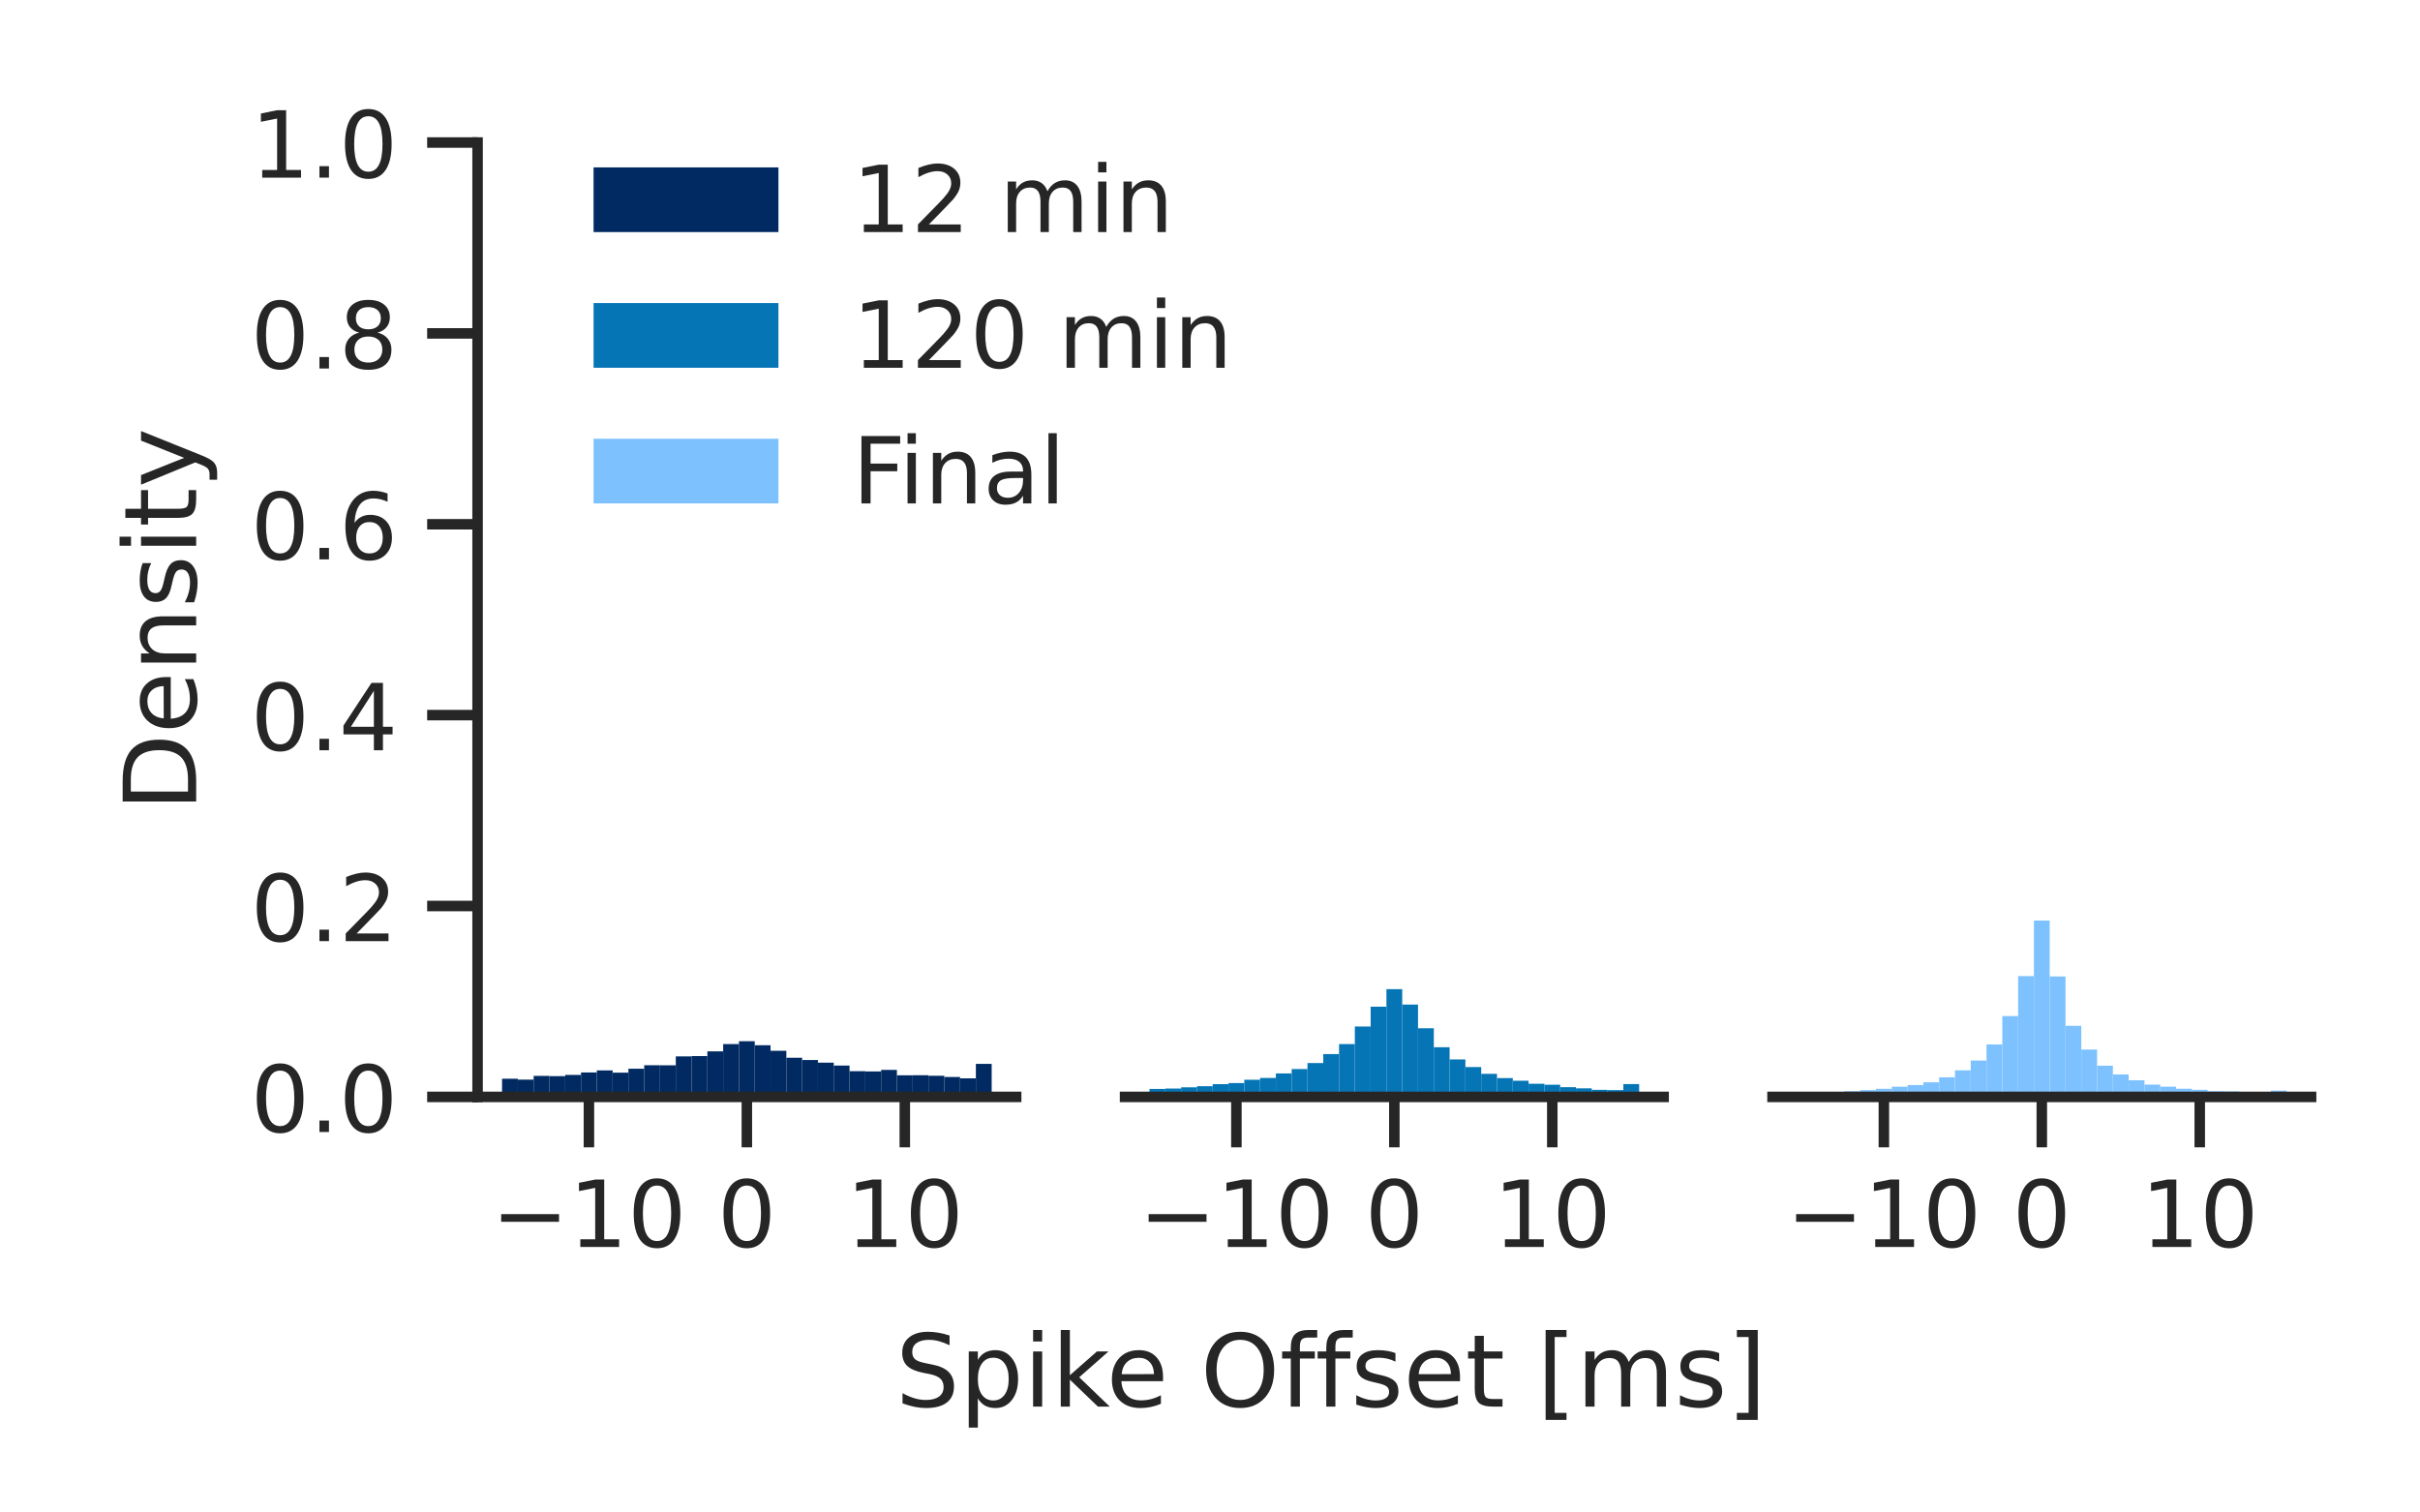 <?xml version="1.0" encoding="utf-8" standalone="no"?>
<!DOCTYPE svg PUBLIC "-//W3C//DTD SVG 1.1//EN"
  "http://www.w3.org/Graphics/SVG/1.1/DTD/svg11.dtd">
<!-- Created with matplotlib (https://matplotlib.org/) -->
<svg height="180pt" version="1.1" viewBox="0 0 288 180" width="288pt" xmlns="http://www.w3.org/2000/svg" xmlns:xlink="http://www.w3.org/1999/xlink">
 <defs>
  <style type="text/css">*{stroke-linecap:butt;stroke-linejoin:round;}</style>
 </defs>
 <g id="figure_1">
  <g id="patch_1">
   <path d="M 0 180 
L 288 180 
L 288 0 
L 0 0 
z
" style="fill:#ffffff;"/>
  </g>
  <g id="axes_1">
   <g id="patch_2">
    <path d="M 56.835 130.54 
L 120.93 130.54 
L 120.93 16.96 
L 56.835 16.96 
z
" style="fill:#ffffff;"/>
   </g>
   <g id="matplotlib.axis_1">
    <g id="xtick_1">
     <g id="line2d_1">
      <defs>
       <path d="M 0 0 
L 0 6 
" id="m145f72e533" style="stroke:#262626;stroke-width:1.25;"/>
      </defs>
      <g>
       <use style="fill:#262626;stroke:#262626;stroke-width:1.25;" x="70.086" xlink:href="#m145f72e533" y="130.54"/>
      </g>
     </g>
     <g id="text_1">
      <!-- −10 -->
      <g style="fill:#262626;" transform="translate(58.479 148.398)scale(0.11 -0.11)">
       <defs>
        <path d="M 10.594 35.5 
L 73.188 35.5 
L 73.188 27.203 
L 10.594 27.203 
z
" id="DejaVuSans-8722"/>
        <path d="M 12.406 8.297 
L 28.516 8.297 
L 28.516 63.922 
L 10.984 60.406 
L 10.984 69.391 
L 28.422 72.906 
L 38.281 72.906 
L 38.281 8.297 
L 54.391 8.297 
L 54.391 0 
L 12.406 0 
z
" id="DejaVuSans-49"/>
        <path d="M 31.781 66.406 
Q 24.172 66.406 20.328 58.906 
Q 16.5 51.422 16.5 36.375 
Q 16.5 21.391 20.328 13.891 
Q 24.172 6.391 31.781 6.391 
Q 39.453 6.391 43.281 13.891 
Q 47.125 21.391 47.125 36.375 
Q 47.125 51.422 43.281 58.906 
Q 39.453 66.406 31.781 66.406 
z
M 31.781 74.219 
Q 44.047 74.219 50.516 64.516 
Q 56.984 54.828 56.984 36.375 
Q 56.984 17.969 50.516 8.266 
Q 44.047 -1.422 31.781 -1.422 
Q 19.531 -1.422 13.062 8.266 
Q 6.594 17.969 6.594 36.375 
Q 6.594 54.828 13.062 64.516 
Q 19.531 74.219 31.781 74.219 
z
" id="DejaVuSans-48"/>
       </defs>
       <use xlink:href="#DejaVuSans-8722"/>
       <use x="83.789" xlink:href="#DejaVuSans-49"/>
       <use x="147.412" xlink:href="#DejaVuSans-48"/>
      </g>
     </g>
    </g>
    <g id="xtick_2">
     <g id="line2d_2">
      <g>
       <use style="fill:#262626;stroke:#262626;stroke-width:1.25;" x="88.882" xlink:href="#m145f72e533" y="130.54"/>
      </g>
     </g>
     <g id="text_2">
      <!-- 0 -->
      <g style="fill:#262626;" transform="translate(85.383 148.398)scale(0.11 -0.11)">
       <use xlink:href="#DejaVuSans-48"/>
      </g>
     </g>
    </g>
    <g id="xtick_3">
     <g id="line2d_3">
      <g>
       <use style="fill:#262626;stroke:#262626;stroke-width:1.25;" x="107.679" xlink:href="#m145f72e533" y="130.54"/>
      </g>
     </g>
     <g id="text_3">
      <!-- 10 -->
      <g style="fill:#262626;" transform="translate(100.68 148.398)scale(0.11 -0.11)">
       <use xlink:href="#DejaVuSans-49"/>
       <use x="63.623" xlink:href="#DejaVuSans-48"/>
      </g>
     </g>
    </g>
    <g id="text_4">
     <!--   -->
     <g style="fill:#262626;" transform="translate(86.976 163.804)scale(0.12 -0.12)">
      <defs>
       <path id="DejaVuSans-32"/>
      </defs>
      <use xlink:href="#DejaVuSans-32"/>
     </g>
    </g>
   </g>
   <g id="matplotlib.axis_2">
    <g id="ytick_1">
     <g id="line2d_4">
      <defs>
       <path d="M 0 0 
L -6 0 
" id="mf2e91fdda5" style="stroke:#262626;stroke-width:1.25;"/>
      </defs>
      <g>
       <use style="fill:#262626;stroke:#262626;stroke-width:1.25;" x="56.835" xlink:href="#mf2e91fdda5" y="130.54"/>
      </g>
     </g>
     <g id="text_5">
      <!-- 0.0 -->
      <g style="fill:#262626;" transform="translate(29.842 134.719)scale(0.11 -0.11)">
       <defs>
        <path d="M 10.688 12.406 
L 21 12.406 
L 21 0 
L 10.688 0 
z
" id="DejaVuSans-46"/>
       </defs>
       <use xlink:href="#DejaVuSans-48"/>
       <use x="63.623" xlink:href="#DejaVuSans-46"/>
       <use x="95.41" xlink:href="#DejaVuSans-48"/>
      </g>
     </g>
    </g>
    <g id="ytick_2">
     <g id="line2d_5">
      <g>
       <use style="fill:#262626;stroke:#262626;stroke-width:1.25;" x="56.835" xlink:href="#mf2e91fdda5" y="107.824"/>
      </g>
     </g>
     <g id="text_6">
      <!-- 0.2 -->
      <g style="fill:#262626;" transform="translate(29.842 112.003)scale(0.11 -0.11)">
       <defs>
        <path d="M 19.188 8.297 
L 53.609 8.297 
L 53.609 0 
L 7.328 0 
L 7.328 8.297 
Q 12.938 14.109 22.625 23.891 
Q 32.328 33.688 34.812 36.531 
Q 39.547 41.844 41.422 45.531 
Q 43.312 49.219 43.312 52.781 
Q 43.312 58.594 39.234 62.25 
Q 35.156 65.922 28.609 65.922 
Q 23.969 65.922 18.812 64.312 
Q 13.672 62.703 7.812 59.422 
L 7.812 69.391 
Q 13.766 71.781 18.938 73 
Q 24.125 74.219 28.422 74.219 
Q 39.75 74.219 46.484 68.547 
Q 53.219 62.891 53.219 53.422 
Q 53.219 48.922 51.531 44.891 
Q 49.859 40.875 45.406 35.406 
Q 44.188 33.984 37.641 27.219 
Q 31.109 20.453 19.188 8.297 
z
" id="DejaVuSans-50"/>
       </defs>
       <use xlink:href="#DejaVuSans-48"/>
       <use x="63.623" xlink:href="#DejaVuSans-46"/>
       <use x="95.41" xlink:href="#DejaVuSans-50"/>
      </g>
     </g>
    </g>
    <g id="ytick_3">
     <g id="line2d_6">
      <g>
       <use style="fill:#262626;stroke:#262626;stroke-width:1.25;" x="56.835" xlink:href="#mf2e91fdda5" y="85.108"/>
      </g>
     </g>
     <g id="text_7">
      <!-- 0.4 -->
      <g style="fill:#262626;" transform="translate(29.842 89.287)scale(0.11 -0.11)">
       <defs>
        <path d="M 37.797 64.312 
L 12.891 25.391 
L 37.797 25.391 
z
M 35.203 72.906 
L 47.609 72.906 
L 47.609 25.391 
L 58.016 25.391 
L 58.016 17.188 
L 47.609 17.188 
L 47.609 0 
L 37.797 0 
L 37.797 17.188 
L 4.891 17.188 
L 4.891 26.703 
z
" id="DejaVuSans-52"/>
       </defs>
       <use xlink:href="#DejaVuSans-48"/>
       <use x="63.623" xlink:href="#DejaVuSans-46"/>
       <use x="95.41" xlink:href="#DejaVuSans-52"/>
      </g>
     </g>
    </g>
    <g id="ytick_4">
     <g id="line2d_7">
      <g>
       <use style="fill:#262626;stroke:#262626;stroke-width:1.25;" x="56.835" xlink:href="#mf2e91fdda5" y="62.392"/>
      </g>
     </g>
     <g id="text_8">
      <!-- 0.6 -->
      <g style="fill:#262626;" transform="translate(29.842 66.571)scale(0.11 -0.11)">
       <defs>
        <path d="M 33.016 40.375 
Q 26.375 40.375 22.484 35.828 
Q 18.609 31.297 18.609 23.391 
Q 18.609 15.531 22.484 10.953 
Q 26.375 6.391 33.016 6.391 
Q 39.656 6.391 43.531 10.953 
Q 47.406 15.531 47.406 23.391 
Q 47.406 31.297 43.531 35.828 
Q 39.656 40.375 33.016 40.375 
z
M 52.594 71.297 
L 52.594 62.312 
Q 48.875 64.062 45.094 64.984 
Q 41.312 65.922 37.594 65.922 
Q 27.828 65.922 22.672 59.328 
Q 17.531 52.734 16.797 39.406 
Q 19.672 43.656 24.016 45.922 
Q 28.375 48.188 33.594 48.188 
Q 44.578 48.188 50.953 41.516 
Q 57.328 34.859 57.328 23.391 
Q 57.328 12.156 50.688 5.359 
Q 44.047 -1.422 33.016 -1.422 
Q 20.359 -1.422 13.672 8.266 
Q 6.984 17.969 6.984 36.375 
Q 6.984 53.656 15.188 63.938 
Q 23.391 74.219 37.203 74.219 
Q 40.922 74.219 44.703 73.484 
Q 48.484 72.75 52.594 71.297 
z
" id="DejaVuSans-54"/>
       </defs>
       <use xlink:href="#DejaVuSans-48"/>
       <use x="63.623" xlink:href="#DejaVuSans-46"/>
       <use x="95.41" xlink:href="#DejaVuSans-54"/>
      </g>
     </g>
    </g>
    <g id="ytick_5">
     <g id="line2d_8">
      <g>
       <use style="fill:#262626;stroke:#262626;stroke-width:1.25;" x="56.835" xlink:href="#mf2e91fdda5" y="39.676"/>
      </g>
     </g>
     <g id="text_9">
      <!-- 0.8 -->
      <g style="fill:#262626;" transform="translate(29.842 43.855)scale(0.11 -0.11)">
       <defs>
        <path d="M 31.781 34.625 
Q 24.75 34.625 20.719 30.859 
Q 16.703 27.094 16.703 20.516 
Q 16.703 13.922 20.719 10.156 
Q 24.75 6.391 31.781 6.391 
Q 38.812 6.391 42.859 10.172 
Q 46.922 13.969 46.922 20.516 
Q 46.922 27.094 42.891 30.859 
Q 38.875 34.625 31.781 34.625 
z
M 21.922 38.812 
Q 15.578 40.375 12.031 44.719 
Q 8.5 49.078 8.5 55.328 
Q 8.5 64.062 14.719 69.141 
Q 20.953 74.219 31.781 74.219 
Q 42.672 74.219 48.875 69.141 
Q 55.078 64.062 55.078 55.328 
Q 55.078 49.078 51.531 44.719 
Q 48 40.375 41.703 38.812 
Q 48.828 37.156 52.797 32.312 
Q 56.781 27.484 56.781 20.516 
Q 56.781 9.906 50.312 4.234 
Q 43.844 -1.422 31.781 -1.422 
Q 19.734 -1.422 13.25 4.234 
Q 6.781 9.906 6.781 20.516 
Q 6.781 27.484 10.781 32.312 
Q 14.797 37.156 21.922 38.812 
z
M 18.312 54.391 
Q 18.312 48.734 21.844 45.562 
Q 25.391 42.391 31.781 42.391 
Q 38.141 42.391 41.719 45.562 
Q 45.312 48.734 45.312 54.391 
Q 45.312 60.062 41.719 63.234 
Q 38.141 66.406 31.781 66.406 
Q 25.391 66.406 21.844 63.234 
Q 18.312 60.062 18.312 54.391 
z
" id="DejaVuSans-56"/>
       </defs>
       <use xlink:href="#DejaVuSans-48"/>
       <use x="63.623" xlink:href="#DejaVuSans-46"/>
       <use x="95.41" xlink:href="#DejaVuSans-56"/>
      </g>
     </g>
    </g>
    <g id="ytick_6">
     <g id="line2d_9">
      <g>
       <use style="fill:#262626;stroke:#262626;stroke-width:1.25;" x="56.835" xlink:href="#mf2e91fdda5" y="16.96"/>
      </g>
     </g>
     <g id="text_10">
      <!-- 1.0 -->
      <g style="fill:#262626;" transform="translate(29.842 21.139)scale(0.11 -0.11)">
       <use xlink:href="#DejaVuSans-49"/>
       <use x="63.623" xlink:href="#DejaVuSans-46"/>
       <use x="95.41" xlink:href="#DejaVuSans-48"/>
      </g>
     </g>
    </g>
    <g id="text_11">
     <!-- Density -->
     <g style="fill:#262626;" transform="translate(23.346 96.56)rotate(-90)scale(0.12 -0.12)">
      <defs>
       <path d="M 19.672 64.797 
L 19.672 8.109 
L 31.594 8.109 
Q 46.688 8.109 53.688 14.938 
Q 60.688 21.781 60.688 36.531 
Q 60.688 51.172 53.688 57.984 
Q 46.688 64.797 31.594 64.797 
z
M 9.812 72.906 
L 30.078 72.906 
Q 51.266 72.906 61.172 64.094 
Q 71.094 55.281 71.094 36.531 
Q 71.094 17.672 61.125 8.828 
Q 51.172 0 30.078 0 
L 9.812 0 
z
" id="DejaVuSans-68"/>
       <path d="M 56.203 29.594 
L 56.203 25.203 
L 14.891 25.203 
Q 15.484 15.922 20.484 11.062 
Q 25.484 6.203 34.422 6.203 
Q 39.594 6.203 44.453 7.469 
Q 49.312 8.734 54.109 11.281 
L 54.109 2.781 
Q 49.266 0.734 44.188 -0.344 
Q 39.109 -1.422 33.891 -1.422 
Q 20.797 -1.422 13.156 6.188 
Q 5.516 13.812 5.516 26.812 
Q 5.516 40.234 12.766 48.109 
Q 20.016 56 32.328 56 
Q 43.359 56 49.781 48.891 
Q 56.203 41.797 56.203 29.594 
z
M 47.219 32.234 
Q 47.125 39.594 43.094 43.984 
Q 39.062 48.391 32.422 48.391 
Q 24.906 48.391 20.391 44.141 
Q 15.875 39.891 15.188 32.172 
z
" id="DejaVuSans-101"/>
       <path d="M 54.891 33.016 
L 54.891 0 
L 45.906 0 
L 45.906 32.719 
Q 45.906 40.484 42.875 44.328 
Q 39.844 48.188 33.797 48.188 
Q 26.516 48.188 22.312 43.547 
Q 18.109 38.922 18.109 30.906 
L 18.109 0 
L 9.078 0 
L 9.078 54.688 
L 18.109 54.688 
L 18.109 46.188 
Q 21.344 51.125 25.703 53.562 
Q 30.078 56 35.797 56 
Q 45.219 56 50.047 50.172 
Q 54.891 44.344 54.891 33.016 
z
" id="DejaVuSans-110"/>
       <path d="M 44.281 53.078 
L 44.281 44.578 
Q 40.484 46.531 36.375 47.5 
Q 32.281 48.484 27.875 48.484 
Q 21.188 48.484 17.844 46.438 
Q 14.5 44.391 14.5 40.281 
Q 14.5 37.156 16.891 35.375 
Q 19.281 33.594 26.516 31.984 
L 29.594 31.297 
Q 39.156 29.25 43.188 25.516 
Q 47.219 21.781 47.219 15.094 
Q 47.219 7.469 41.188 3.016 
Q 35.156 -1.422 24.609 -1.422 
Q 20.219 -1.422 15.453 -0.562 
Q 10.688 0.297 5.422 2 
L 5.422 11.281 
Q 10.406 8.688 15.234 7.391 
Q 20.062 6.109 24.812 6.109 
Q 31.156 6.109 34.562 8.281 
Q 37.984 10.453 37.984 14.406 
Q 37.984 18.062 35.516 20.016 
Q 33.062 21.969 24.703 23.781 
L 21.578 24.516 
Q 13.234 26.266 9.516 29.906 
Q 5.812 33.547 5.812 39.891 
Q 5.812 47.609 11.281 51.797 
Q 16.75 56 26.812 56 
Q 31.781 56 36.172 55.266 
Q 40.578 54.547 44.281 53.078 
z
" id="DejaVuSans-115"/>
       <path d="M 9.422 54.688 
L 18.406 54.688 
L 18.406 0 
L 9.422 0 
z
M 9.422 75.984 
L 18.406 75.984 
L 18.406 64.594 
L 9.422 64.594 
z
" id="DejaVuSans-105"/>
       <path d="M 18.312 70.219 
L 18.312 54.688 
L 36.812 54.688 
L 36.812 47.703 
L 18.312 47.703 
L 18.312 18.016 
Q 18.312 11.328 20.141 9.422 
Q 21.969 7.516 27.594 7.516 
L 36.812 7.516 
L 36.812 0 
L 27.594 0 
Q 17.188 0 13.234 3.875 
Q 9.281 7.766 9.281 18.016 
L 9.281 47.703 
L 2.688 47.703 
L 2.688 54.688 
L 9.281 54.688 
L 9.281 70.219 
z
" id="DejaVuSans-116"/>
       <path d="M 32.172 -5.078 
Q 28.375 -14.844 24.75 -17.812 
Q 21.141 -20.797 15.094 -20.797 
L 7.906 -20.797 
L 7.906 -13.281 
L 13.188 -13.281 
Q 16.891 -13.281 18.938 -11.516 
Q 21 -9.766 23.484 -3.219 
L 25.094 0.875 
L 2.984 54.688 
L 12.5 54.688 
L 29.594 11.922 
L 46.688 54.688 
L 56.203 54.688 
z
" id="DejaVuSans-121"/>
      </defs>
      <use xlink:href="#DejaVuSans-68"/>
      <use x="77.002" xlink:href="#DejaVuSans-101"/>
      <use x="138.525" xlink:href="#DejaVuSans-110"/>
      <use x="201.904" xlink:href="#DejaVuSans-115"/>
      <use x="254.004" xlink:href="#DejaVuSans-105"/>
      <use x="281.787" xlink:href="#DejaVuSans-116"/>
      <use x="320.996" xlink:href="#DejaVuSans-121"/>
     </g>
    </g>
   </g>
   <g id="patch_3">
    <path clip-path="url(#pac5d2c0359)" d="M 59.748 130.54 
L 61.628 130.54 
L 61.628 128.376 
L 59.748 128.376 
z
" style="fill:#002a61;"/>
   </g>
   <g id="patch_4">
    <path clip-path="url(#pac5d2c0359)" d="M 61.628 130.54 
L 63.508 130.54 
L 63.508 128.487 
L 61.628 128.487 
z
" style="fill:#002a61;"/>
   </g>
   <g id="patch_5">
    <path clip-path="url(#pac5d2c0359)" d="M 63.508 130.54 
L 65.387 130.54 
L 65.387 128.041 
L 63.508 128.041 
z
" style="fill:#002a61;"/>
   </g>
   <g id="patch_6">
    <path clip-path="url(#pac5d2c0359)" d="M 65.387 130.54 
L 67.267 130.54 
L 67.267 128.068 
L 65.387 128.068 
z
" style="fill:#002a61;"/>
   </g>
   <g id="patch_7">
    <path clip-path="url(#pac5d2c0359)" d="M 67.267 130.54 
L 69.147 130.54 
L 69.147 127.924 
L 67.267 127.924 
z
" style="fill:#002a61;"/>
   </g>
   <g id="patch_8">
    <path clip-path="url(#pac5d2c0359)" d="M 69.147 130.54 
L 71.026 130.54 
L 71.026 127.631 
L 69.147 127.631 
z
" style="fill:#002a61;"/>
   </g>
   <g id="patch_9">
    <path clip-path="url(#pac5d2c0359)" d="M 71.026 130.54 
L 72.906 130.54 
L 72.906 127.389 
L 71.026 127.389 
z
" style="fill:#002a61;"/>
   </g>
   <g id="patch_10">
    <path clip-path="url(#pac5d2c0359)" d="M 72.906 130.54 
L 74.785 130.54 
L 74.785 127.66 
L 72.906 127.66 
z
" style="fill:#002a61;"/>
   </g>
   <g id="patch_11">
    <path clip-path="url(#pac5d2c0359)" d="M 74.785 130.54 
L 76.665 130.54 
L 76.665 127.19 
L 74.785 127.19 
z
" style="fill:#002a61;"/>
   </g>
   <g id="patch_12">
    <path clip-path="url(#pac5d2c0359)" d="M 76.665 130.54 
L 78.545 130.54 
L 78.545 126.772 
L 76.665 126.772 
z
" style="fill:#002a61;"/>
   </g>
   <g id="patch_13">
    <path clip-path="url(#pac5d2c0359)" d="M 78.545 130.54 
L 80.424 130.54 
L 80.424 126.779 
L 78.545 126.779 
z
" style="fill:#002a61;"/>
   </g>
   <g id="patch_14">
    <path clip-path="url(#pac5d2c0359)" d="M 80.424 130.54 
L 82.304 130.54 
L 82.304 125.723 
L 80.424 125.723 
z
" style="fill:#002a61;"/>
   </g>
   <g id="patch_15">
    <path clip-path="url(#pac5d2c0359)" d="M 82.304 130.54 
L 84.183 130.54 
L 84.183 125.681 
L 82.304 125.681 
z
" style="fill:#002a61;"/>
   </g>
   <g id="patch_16">
    <path clip-path="url(#pac5d2c0359)" d="M 84.183 130.54 
L 86.063 130.54 
L 86.063 125.122 
L 84.183 125.122 
z
" style="fill:#002a61;"/>
   </g>
   <g id="patch_17">
    <path clip-path="url(#pac5d2c0359)" d="M 86.063 130.54 
L 87.943 130.54 
L 87.943 124.256 
L 86.063 124.256 
z
" style="fill:#002a61;"/>
   </g>
   <g id="patch_18">
    <path clip-path="url(#pac5d2c0359)" d="M 87.943 130.54 
L 89.822 130.54 
L 89.822 123.914 
L 87.943 123.914 
z
" style="fill:#002a61;"/>
   </g>
   <g id="patch_19">
    <path clip-path="url(#pac5d2c0359)" d="M 89.822 130.54 
L 91.702 130.54 
L 91.702 124.394 
L 89.822 124.394 
z
" style="fill:#002a61;"/>
   </g>
   <g id="patch_20">
    <path clip-path="url(#pac5d2c0359)" d="M 91.702 130.54 
L 93.582 130.54 
L 93.582 125.055 
L 91.702 125.055 
z
" style="fill:#002a61;"/>
   </g>
   <g id="patch_21">
    <path clip-path="url(#pac5d2c0359)" d="M 93.582 130.54 
L 95.461 130.54 
L 95.461 125.886 
L 93.582 125.886 
z
" style="fill:#002a61;"/>
   </g>
   <g id="patch_22">
    <path clip-path="url(#pac5d2c0359)" d="M 95.461 130.54 
L 97.341 130.54 
L 97.341 126.149 
L 95.461 126.149 
z
" style="fill:#002a61;"/>
   </g>
   <g id="patch_23">
    <path clip-path="url(#pac5d2c0359)" d="M 97.341 130.54 
L 99.22 130.54 
L 99.22 126.464 
L 97.341 126.464 
z
" style="fill:#002a61;"/>
   </g>
   <g id="patch_24">
    <path clip-path="url(#pac5d2c0359)" d="M 99.22 130.54 
L 101.1 130.54 
L 101.1 126.809 
L 99.22 126.809 
z
" style="fill:#002a61;"/>
   </g>
   <g id="patch_25">
    <path clip-path="url(#pac5d2c0359)" d="M 101.1 130.54 
L 102.98 130.54 
L 102.98 127.479 
L 101.1 127.479 
z
" style="fill:#002a61;"/>
   </g>
   <g id="patch_26">
    <path clip-path="url(#pac5d2c0359)" d="M 102.98 130.54 
L 104.859 130.54 
L 104.859 127.512 
L 102.98 127.512 
z
" style="fill:#002a61;"/>
   </g>
   <g id="patch_27">
    <path clip-path="url(#pac5d2c0359)" d="M 104.859 130.54 
L 106.739 130.54 
L 106.739 127.328 
L 104.859 127.328 
z
" style="fill:#002a61;"/>
   </g>
   <g id="patch_28">
    <path clip-path="url(#pac5d2c0359)" d="M 106.739 130.54 
L 108.618 130.54 
L 108.618 127.97 
L 106.739 127.97 
z
" style="fill:#002a61;"/>
   </g>
   <g id="patch_29">
    <path clip-path="url(#pac5d2c0359)" d="M 108.618 130.54 
L 110.498 130.54 
L 110.498 127.966 
L 108.618 127.966 
z
" style="fill:#002a61;"/>
   </g>
   <g id="patch_30">
    <path clip-path="url(#pac5d2c0359)" d="M 110.498 130.54 
L 112.378 130.54 
L 112.378 128.027 
L 110.498 128.027 
z
" style="fill:#002a61;"/>
   </g>
   <g id="patch_31">
    <path clip-path="url(#pac5d2c0359)" d="M 112.378 130.54 
L 114.257 130.54 
L 114.257 128.17 
L 112.378 128.17 
z
" style="fill:#002a61;"/>
   </g>
   <g id="patch_32">
    <path clip-path="url(#pac5d2c0359)" d="M 114.257 130.54 
L 116.137 130.54 
L 116.137 128.33 
L 114.257 128.33 
z
" style="fill:#002a61;"/>
   </g>
   <g id="patch_33">
    <path clip-path="url(#pac5d2c0359)" d="M 116.137 130.54 
L 118.017 130.54 
L 118.017 126.609 
L 116.137 126.609 
z
" style="fill:#002a61;"/>
   </g>
   <g id="patch_34">
    <path d="M 56.835 130.54 
L 56.835 16.96 
" style="fill:none;stroke:#262626;stroke-linecap:square;stroke-linejoin:miter;stroke-width:1.25;"/>
   </g>
   <g id="patch_35">
    <path d="M 56.835 130.54 
L 120.93 130.54 
" style="fill:none;stroke:#262626;stroke-linecap:square;stroke-linejoin:miter;stroke-width:1.25;"/>
   </g>
  </g>
  <g id="axes_2">
   <g id="patch_36">
    <path d="M 133.89 130.54 
L 197.985 130.54 
L 197.985 16.96 
L 133.89 16.96 
z
" style="fill:#ffffff;"/>
   </g>
   <g id="matplotlib.axis_3">
    <g id="xtick_4">
     <g id="line2d_10">
      <g>
       <use style="fill:#262626;stroke:#262626;stroke-width:1.25;" x="147.141" xlink:href="#m145f72e533" y="130.54"/>
      </g>
     </g>
     <g id="text_12">
      <!-- −10 -->
      <g style="fill:#262626;" transform="translate(135.534 148.398)scale(0.11 -0.11)">
       <use xlink:href="#DejaVuSans-8722"/>
       <use x="83.789" xlink:href="#DejaVuSans-49"/>
       <use x="147.412" xlink:href="#DejaVuSans-48"/>
      </g>
     </g>
    </g>
    <g id="xtick_5">
     <g id="line2d_11">
      <g>
       <use style="fill:#262626;stroke:#262626;stroke-width:1.25;" x="165.938" xlink:href="#m145f72e533" y="130.54"/>
      </g>
     </g>
     <g id="text_13">
      <!-- 0 -->
      <g style="fill:#262626;" transform="translate(162.438 148.398)scale(0.11 -0.11)">
       <use xlink:href="#DejaVuSans-48"/>
      </g>
     </g>
    </g>
    <g id="xtick_6">
     <g id="line2d_12">
      <g>
       <use style="fill:#262626;stroke:#262626;stroke-width:1.25;" x="184.734" xlink:href="#m145f72e533" y="130.54"/>
      </g>
     </g>
     <g id="text_14">
      <!-- 10 -->
      <g style="fill:#262626;" transform="translate(177.735 148.398)scale(0.11 -0.11)">
       <use xlink:href="#DejaVuSans-49"/>
       <use x="63.623" xlink:href="#DejaVuSans-48"/>
      </g>
     </g>
    </g>
   </g>
   <g id="matplotlib.axis_4"/>
   <g id="patch_37">
    <path clip-path="url(#p493a33564b)" d="M 136.803 130.54 
L 138.683 130.54 
L 138.683 129.589 
L 136.803 129.589 
z
" style="fill:#0675b6;"/>
   </g>
   <g id="patch_38">
    <path clip-path="url(#p493a33564b)" d="M 138.683 130.54 
L 140.563 130.54 
L 140.563 129.545 
L 138.683 129.545 
z
" style="fill:#0675b6;"/>
   </g>
   <g id="patch_39">
    <path clip-path="url(#p493a33564b)" d="M 140.563 130.54 
L 142.442 130.54 
L 142.442 129.398 
L 140.563 129.398 
z
" style="fill:#0675b6;"/>
   </g>
   <g id="patch_40">
    <path clip-path="url(#p493a33564b)" d="M 142.442 130.54 
L 144.322 130.54 
L 144.322 129.273 
L 142.442 129.273 
z
" style="fill:#0675b6;"/>
   </g>
   <g id="patch_41">
    <path clip-path="url(#p493a33564b)" d="M 144.322 130.54 
L 146.202 130.54 
L 146.202 129.021 
L 144.322 129.021 
z
" style="fill:#0675b6;"/>
   </g>
   <g id="patch_42">
    <path clip-path="url(#p493a33564b)" d="M 146.202 130.54 
L 148.081 130.54 
L 148.081 128.896 
L 146.202 128.896 
z
" style="fill:#0675b6;"/>
   </g>
   <g id="patch_43">
    <path clip-path="url(#p493a33564b)" d="M 148.081 130.54 
L 149.961 130.54 
L 149.961 128.5 
L 148.081 128.5 
z
" style="fill:#0675b6;"/>
   </g>
   <g id="patch_44">
    <path clip-path="url(#p493a33564b)" d="M 149.961 130.54 
L 151.84 130.54 
L 151.84 128.286 
L 149.961 128.286 
z
" style="fill:#0675b6;"/>
   </g>
   <g id="patch_45">
    <path clip-path="url(#p493a33564b)" d="M 151.84 130.54 
L 153.72 130.54 
L 153.72 127.752 
L 151.84 127.752 
z
" style="fill:#0675b6;"/>
   </g>
   <g id="patch_46">
    <path clip-path="url(#p493a33564b)" d="M 153.72 130.54 
L 155.6 130.54 
L 155.6 127.226 
L 153.72 127.226 
z
" style="fill:#0675b6;"/>
   </g>
   <g id="patch_47">
    <path clip-path="url(#p493a33564b)" d="M 155.6 130.54 
L 157.479 130.54 
L 157.479 126.509 
L 155.6 126.509 
z
" style="fill:#0675b6;"/>
   </g>
   <g id="patch_48">
    <path clip-path="url(#p493a33564b)" d="M 157.479 130.54 
L 159.359 130.54 
L 159.359 125.446 
L 157.479 125.446 
z
" style="fill:#0675b6;"/>
   </g>
   <g id="patch_49">
    <path clip-path="url(#p493a33564b)" d="M 159.359 130.54 
L 161.238 130.54 
L 161.238 124.258 
L 159.359 124.258 
z
" style="fill:#0675b6;"/>
   </g>
   <g id="patch_50">
    <path clip-path="url(#p493a33564b)" d="M 161.238 130.54 
L 163.118 130.54 
L 163.118 122.163 
L 161.238 122.163 
z
" style="fill:#0675b6;"/>
   </g>
   <g id="patch_51">
    <path clip-path="url(#p493a33564b)" d="M 163.118 130.54 
L 164.998 130.54 
L 164.998 119.807 
L 163.118 119.807 
z
" style="fill:#0675b6;"/>
   </g>
   <g id="patch_52">
    <path clip-path="url(#p493a33564b)" d="M 164.998 130.54 
L 166.877 130.54 
L 166.877 117.719 
L 164.998 117.719 
z
" style="fill:#0675b6;"/>
   </g>
   <g id="patch_53">
    <path clip-path="url(#p493a33564b)" d="M 166.877 130.54 
L 168.757 130.54 
L 168.757 119.557 
L 166.877 119.557 
z
" style="fill:#0675b6;"/>
   </g>
   <g id="patch_54">
    <path clip-path="url(#p493a33564b)" d="M 168.757 130.54 
L 170.637 130.54 
L 170.637 122.375 
L 168.757 122.375 
z
" style="fill:#0675b6;"/>
   </g>
   <g id="patch_55">
    <path clip-path="url(#p493a33564b)" d="M 170.637 130.54 
L 172.516 130.54 
L 172.516 124.628 
L 170.637 124.628 
z
" style="fill:#0675b6;"/>
   </g>
   <g id="patch_56">
    <path clip-path="url(#p493a33564b)" d="M 172.516 130.54 
L 174.396 130.54 
L 174.396 126.086 
L 172.516 126.086 
z
" style="fill:#0675b6;"/>
   </g>
   <g id="patch_57">
    <path clip-path="url(#p493a33564b)" d="M 174.396 130.54 
L 176.275 130.54 
L 176.275 126.986 
L 174.396 126.986 
z
" style="fill:#0675b6;"/>
   </g>
   <g id="patch_58">
    <path clip-path="url(#p493a33564b)" d="M 176.275 130.54 
L 178.155 130.54 
L 178.155 127.796 
L 176.275 127.796 
z
" style="fill:#0675b6;"/>
   </g>
   <g id="patch_59">
    <path clip-path="url(#p493a33564b)" d="M 178.155 130.54 
L 180.035 130.54 
L 180.035 128.301 
L 178.155 128.301 
z
" style="fill:#0675b6;"/>
   </g>
   <g id="patch_60">
    <path clip-path="url(#p493a33564b)" d="M 180.035 130.54 
L 181.914 130.54 
L 181.914 128.614 
L 180.035 128.614 
z
" style="fill:#0675b6;"/>
   </g>
   <g id="patch_61">
    <path clip-path="url(#p493a33564b)" d="M 181.914 130.54 
L 183.794 130.54 
L 183.794 128.98 
L 181.914 128.98 
z
" style="fill:#0675b6;"/>
   </g>
   <g id="patch_62">
    <path clip-path="url(#p493a33564b)" d="M 183.794 130.54 
L 185.673 130.54 
L 185.673 129.093 
L 183.794 129.093 
z
" style="fill:#0675b6;"/>
   </g>
   <g id="patch_63">
    <path clip-path="url(#p493a33564b)" d="M 185.673 130.54 
L 187.553 130.54 
L 187.553 129.385 
L 185.673 129.385 
z
" style="fill:#0675b6;"/>
   </g>
   <g id="patch_64">
    <path clip-path="url(#p493a33564b)" d="M 187.553 130.54 
L 189.433 130.54 
L 189.433 129.524 
L 187.553 129.524 
z
" style="fill:#0675b6;"/>
   </g>
   <g id="patch_65">
    <path clip-path="url(#p493a33564b)" d="M 189.433 130.54 
L 191.312 130.54 
L 191.312 129.703 
L 189.433 129.703 
z
" style="fill:#0675b6;"/>
   </g>
   <g id="patch_66">
    <path clip-path="url(#p493a33564b)" d="M 191.312 130.54 
L 193.192 130.54 
L 193.192 129.731 
L 191.312 129.731 
z
" style="fill:#0675b6;"/>
   </g>
   <g id="patch_67">
    <path clip-path="url(#p493a33564b)" d="M 193.192 130.54 
L 195.072 130.54 
L 195.072 129.014 
L 193.192 129.014 
z
" style="fill:#0675b6;"/>
   </g>
   <g id="patch_68">
    <path d="M 133.89 130.54 
L 197.985 130.54 
" style="fill:none;stroke:#262626;stroke-linecap:square;stroke-linejoin:miter;stroke-width:1.25;"/>
   </g>
  </g>
  <g id="axes_3">
   <g id="patch_69">
    <path d="M 210.945 130.54 
L 275.04 130.54 
L 275.04 16.96 
L 210.945 16.96 
z
" style="fill:#ffffff;"/>
   </g>
   <g id="matplotlib.axis_5">
    <g id="xtick_7">
     <g id="line2d_13">
      <g>
       <use style="fill:#262626;stroke:#262626;stroke-width:1.25;" x="224.196" xlink:href="#m145f72e533" y="130.54"/>
      </g>
     </g>
     <g id="text_15">
      <!-- −10 -->
      <g style="fill:#262626;" transform="translate(212.589 148.398)scale(0.11 -0.11)">
       <use xlink:href="#DejaVuSans-8722"/>
       <use x="83.789" xlink:href="#DejaVuSans-49"/>
       <use x="147.412" xlink:href="#DejaVuSans-48"/>
      </g>
     </g>
    </g>
    <g id="xtick_8">
     <g id="line2d_14">
      <g>
       <use style="fill:#262626;stroke:#262626;stroke-width:1.25;" x="242.993" xlink:href="#m145f72e533" y="130.54"/>
      </g>
     </g>
     <g id="text_16">
      <!-- 0 -->
      <g style="fill:#262626;" transform="translate(239.493 148.398)scale(0.11 -0.11)">
       <use xlink:href="#DejaVuSans-48"/>
      </g>
     </g>
    </g>
    <g id="xtick_9">
     <g id="line2d_15">
      <g>
       <use style="fill:#262626;stroke:#262626;stroke-width:1.25;" x="261.789" xlink:href="#m145f72e533" y="130.54"/>
      </g>
     </g>
     <g id="text_17">
      <!-- 10 -->
      <g style="fill:#262626;" transform="translate(254.79 148.398)scale(0.11 -0.11)">
       <use xlink:href="#DejaVuSans-49"/>
       <use x="63.623" xlink:href="#DejaVuSans-48"/>
      </g>
     </g>
    </g>
   </g>
   <g id="matplotlib.axis_6"/>
   <g id="patch_70">
    <path clip-path="url(#pb50426f41e)" d="M 213.858 130.54 
L 215.738 130.54 
L 215.738 130.115 
L 213.858 130.115 
z
" style="fill:#7dc2ff;"/>
   </g>
   <g id="patch_71">
    <path clip-path="url(#pb50426f41e)" d="M 215.738 130.54 
L 217.618 130.54 
L 217.618 130.053 
L 215.738 130.053 
z
" style="fill:#7dc2ff;"/>
   </g>
   <g id="patch_72">
    <path clip-path="url(#pb50426f41e)" d="M 217.618 130.54 
L 219.497 130.54 
L 219.497 129.991 
L 217.618 129.991 
z
" style="fill:#7dc2ff;"/>
   </g>
   <g id="patch_73">
    <path clip-path="url(#pb50426f41e)" d="M 219.497 130.54 
L 221.377 130.54 
L 221.377 129.859 
L 219.497 129.859 
z
" style="fill:#7dc2ff;"/>
   </g>
   <g id="patch_74">
    <path clip-path="url(#pb50426f41e)" d="M 221.377 130.54 
L 223.257 130.54 
L 223.257 129.73 
L 221.377 129.73 
z
" style="fill:#7dc2ff;"/>
   </g>
   <g id="patch_75">
    <path clip-path="url(#pb50426f41e)" d="M 223.257 130.54 
L 225.136 130.54 
L 225.136 129.577 
L 223.257 129.577 
z
" style="fill:#7dc2ff;"/>
   </g>
   <g id="patch_76">
    <path clip-path="url(#pb50426f41e)" d="M 225.136 130.54 
L 227.016 130.54 
L 227.016 129.333 
L 225.136 129.333 
z
" style="fill:#7dc2ff;"/>
   </g>
   <g id="patch_77">
    <path clip-path="url(#pb50426f41e)" d="M 227.016 130.54 
L 228.895 130.54 
L 228.895 129.132 
L 227.016 129.132 
z
" style="fill:#7dc2ff;"/>
   </g>
   <g id="patch_78">
    <path clip-path="url(#pb50426f41e)" d="M 228.895 130.54 
L 230.775 130.54 
L 230.775 128.801 
L 228.895 128.801 
z
" style="fill:#7dc2ff;"/>
   </g>
   <g id="patch_79">
    <path clip-path="url(#pb50426f41e)" d="M 230.775 130.54 
L 232.655 130.54 
L 232.655 128.207 
L 230.775 128.207 
z
" style="fill:#7dc2ff;"/>
   </g>
   <g id="patch_80">
    <path clip-path="url(#pb50426f41e)" d="M 232.655 130.54 
L 234.534 130.54 
L 234.534 127.384 
L 232.655 127.384 
z
" style="fill:#7dc2ff;"/>
   </g>
   <g id="patch_81">
    <path clip-path="url(#pb50426f41e)" d="M 234.534 130.54 
L 236.414 130.54 
L 236.414 126.21 
L 234.534 126.21 
z
" style="fill:#7dc2ff;"/>
   </g>
   <g id="patch_82">
    <path clip-path="url(#pb50426f41e)" d="M 236.414 130.54 
L 238.293 130.54 
L 238.293 124.299 
L 236.414 124.299 
z
" style="fill:#7dc2ff;"/>
   </g>
   <g id="patch_83">
    <path clip-path="url(#pb50426f41e)" d="M 238.293 130.54 
L 240.173 130.54 
L 240.173 120.925 
L 238.293 120.925 
z
" style="fill:#7dc2ff;"/>
   </g>
   <g id="patch_84">
    <path clip-path="url(#pb50426f41e)" d="M 240.173 130.54 
L 242.053 130.54 
L 242.053 116.17 
L 240.173 116.17 
z
" style="fill:#7dc2ff;"/>
   </g>
   <g id="patch_85">
    <path clip-path="url(#pb50426f41e)" d="M 242.053 130.54 
L 243.932 130.54 
L 243.932 109.554 
L 242.053 109.554 
z
" style="fill:#7dc2ff;"/>
   </g>
   <g id="patch_86">
    <path clip-path="url(#pb50426f41e)" d="M 243.932 130.54 
L 245.812 130.54 
L 245.812 116.207 
L 243.932 116.207 
z
" style="fill:#7dc2ff;"/>
   </g>
   <g id="patch_87">
    <path clip-path="url(#pb50426f41e)" d="M 245.812 130.54 
L 247.692 130.54 
L 247.692 122.083 
L 245.812 122.083 
z
" style="fill:#7dc2ff;"/>
   </g>
   <g id="patch_88">
    <path clip-path="url(#pb50426f41e)" d="M 247.692 130.54 
L 249.571 130.54 
L 249.571 124.907 
L 247.692 124.907 
z
" style="fill:#7dc2ff;"/>
   </g>
   <g id="patch_89">
    <path clip-path="url(#pb50426f41e)" d="M 249.571 130.54 
L 251.451 130.54 
L 251.451 126.83 
L 249.571 126.83 
z
" style="fill:#7dc2ff;"/>
   </g>
   <g id="patch_90">
    <path clip-path="url(#pb50426f41e)" d="M 251.451 130.54 
L 253.33 130.54 
L 253.33 127.869 
L 251.451 127.869 
z
" style="fill:#7dc2ff;"/>
   </g>
   <g id="patch_91">
    <path clip-path="url(#pb50426f41e)" d="M 253.33 130.54 
L 255.21 130.54 
L 255.21 128.56 
L 253.33 128.56 
z
" style="fill:#7dc2ff;"/>
   </g>
   <g id="patch_92">
    <path clip-path="url(#pb50426f41e)" d="M 255.21 130.54 
L 257.09 130.54 
L 257.09 129.081 
L 255.21 129.081 
z
" style="fill:#7dc2ff;"/>
   </g>
   <g id="patch_93">
    <path clip-path="url(#pb50426f41e)" d="M 257.09 130.54 
L 258.969 130.54 
L 258.969 129.322 
L 257.09 129.322 
z
" style="fill:#7dc2ff;"/>
   </g>
   <g id="patch_94">
    <path clip-path="url(#pb50426f41e)" d="M 258.969 130.54 
L 260.849 130.54 
L 260.849 129.57 
L 258.969 129.57 
z
" style="fill:#7dc2ff;"/>
   </g>
   <g id="patch_95">
    <path clip-path="url(#pb50426f41e)" d="M 260.849 130.54 
L 262.728 130.54 
L 262.728 129.692 
L 260.849 129.692 
z
" style="fill:#7dc2ff;"/>
   </g>
   <g id="patch_96">
    <path clip-path="url(#pb50426f41e)" d="M 262.728 130.54 
L 264.608 130.54 
L 264.608 129.866 
L 262.728 129.866 
z
" style="fill:#7dc2ff;"/>
   </g>
   <g id="patch_97">
    <path clip-path="url(#pb50426f41e)" d="M 264.608 130.54 
L 266.488 130.54 
L 266.488 129.894 
L 264.608 129.894 
z
" style="fill:#7dc2ff;"/>
   </g>
   <g id="patch_98">
    <path clip-path="url(#pb50426f41e)" d="M 266.488 130.54 
L 268.367 130.54 
L 268.367 130.066 
L 266.488 130.066 
z
" style="fill:#7dc2ff;"/>
   </g>
   <g id="patch_99">
    <path clip-path="url(#pb50426f41e)" d="M 268.367 130.54 
L 270.247 130.54 
L 270.247 130.083 
L 268.367 130.083 
z
" style="fill:#7dc2ff;"/>
   </g>
   <g id="patch_100">
    <path clip-path="url(#pb50426f41e)" d="M 270.247 130.54 
L 272.127 130.54 
L 272.127 129.789 
L 270.247 129.789 
z
" style="fill:#7dc2ff;"/>
   </g>
   <g id="patch_101">
    <path d="M 210.945 130.54 
L 275.04 130.54 
" style="fill:none;stroke:#262626;stroke-linecap:square;stroke-linejoin:miter;stroke-width:1.25;"/>
   </g>
  </g>
  <g id="text_18">
   <!-- Spike Offset [ms] -->
   <g style="fill:#262626;" transform="translate(106.583 167.4)scale(0.12 -0.12)">
    <defs>
     <path d="M 53.516 70.516 
L 53.516 60.891 
Q 47.906 63.578 42.922 64.891 
Q 37.938 66.219 33.297 66.219 
Q 25.25 66.219 20.875 63.094 
Q 16.5 59.969 16.5 54.203 
Q 16.5 49.359 19.406 46.891 
Q 22.312 44.438 30.422 42.922 
L 36.375 41.703 
Q 47.406 39.594 52.656 34.297 
Q 57.906 29 57.906 20.125 
Q 57.906 9.516 50.797 4.047 
Q 43.703 -1.422 29.984 -1.422 
Q 24.812 -1.422 18.969 -0.25 
Q 13.141 0.922 6.891 3.219 
L 6.891 13.375 
Q 12.891 10.016 18.656 8.297 
Q 24.422 6.594 29.984 6.594 
Q 38.422 6.594 43.016 9.906 
Q 47.609 13.234 47.609 19.391 
Q 47.609 24.75 44.312 27.781 
Q 41.016 30.812 33.5 32.328 
L 27.484 33.5 
Q 16.453 35.688 11.516 40.375 
Q 6.594 45.062 6.594 53.422 
Q 6.594 63.094 13.406 68.656 
Q 20.219 74.219 32.172 74.219 
Q 37.312 74.219 42.625 73.281 
Q 47.953 72.359 53.516 70.516 
z
" id="DejaVuSans-83"/>
     <path d="M 18.109 8.203 
L 18.109 -20.797 
L 9.078 -20.797 
L 9.078 54.688 
L 18.109 54.688 
L 18.109 46.391 
Q 20.953 51.266 25.266 53.625 
Q 29.594 56 35.594 56 
Q 45.562 56 51.781 48.094 
Q 58.016 40.188 58.016 27.297 
Q 58.016 14.406 51.781 6.484 
Q 45.562 -1.422 35.594 -1.422 
Q 29.594 -1.422 25.266 0.953 
Q 20.953 3.328 18.109 8.203 
z
M 48.688 27.297 
Q 48.688 37.203 44.609 42.844 
Q 40.531 48.484 33.406 48.484 
Q 26.266 48.484 22.188 42.844 
Q 18.109 37.203 18.109 27.297 
Q 18.109 17.391 22.188 11.75 
Q 26.266 6.109 33.406 6.109 
Q 40.531 6.109 44.609 11.75 
Q 48.688 17.391 48.688 27.297 
z
" id="DejaVuSans-112"/>
     <path d="M 9.078 75.984 
L 18.109 75.984 
L 18.109 31.109 
L 44.922 54.688 
L 56.391 54.688 
L 27.391 29.109 
L 57.625 0 
L 45.906 0 
L 18.109 26.703 
L 18.109 0 
L 9.078 0 
z
" id="DejaVuSans-107"/>
     <path d="M 39.406 66.219 
Q 28.656 66.219 22.328 58.203 
Q 16.016 50.203 16.016 36.375 
Q 16.016 22.609 22.328 14.594 
Q 28.656 6.594 39.406 6.594 
Q 50.141 6.594 56.422 14.594 
Q 62.703 22.609 62.703 36.375 
Q 62.703 50.203 56.422 58.203 
Q 50.141 66.219 39.406 66.219 
z
M 39.406 74.219 
Q 54.734 74.219 63.906 63.938 
Q 73.094 53.656 73.094 36.375 
Q 73.094 19.141 63.906 8.859 
Q 54.734 -1.422 39.406 -1.422 
Q 24.031 -1.422 14.812 8.828 
Q 5.609 19.094 5.609 36.375 
Q 5.609 53.656 14.812 63.938 
Q 24.031 74.219 39.406 74.219 
z
" id="DejaVuSans-79"/>
     <path d="M 37.109 75.984 
L 37.109 68.5 
L 28.516 68.5 
Q 23.688 68.5 21.797 66.547 
Q 19.922 64.594 19.922 59.516 
L 19.922 54.688 
L 34.719 54.688 
L 34.719 47.703 
L 19.922 47.703 
L 19.922 0 
L 10.891 0 
L 10.891 47.703 
L 2.297 47.703 
L 2.297 54.688 
L 10.891 54.688 
L 10.891 58.5 
Q 10.891 67.625 15.141 71.797 
Q 19.391 75.984 28.609 75.984 
z
" id="DejaVuSans-102"/>
     <path d="M 8.594 75.984 
L 29.297 75.984 
L 29.297 69 
L 17.578 69 
L 17.578 -6.203 
L 29.297 -6.203 
L 29.297 -13.188 
L 8.594 -13.188 
z
" id="DejaVuSans-91"/>
     <path d="M 52 44.188 
Q 55.375 50.25 60.062 53.125 
Q 64.75 56 71.094 56 
Q 79.641 56 84.281 50.016 
Q 88.922 44.047 88.922 33.016 
L 88.922 0 
L 79.891 0 
L 79.891 32.719 
Q 79.891 40.578 77.094 44.375 
Q 74.312 48.188 68.609 48.188 
Q 61.625 48.188 57.562 43.547 
Q 53.516 38.922 53.516 30.906 
L 53.516 0 
L 44.484 0 
L 44.484 32.719 
Q 44.484 40.625 41.703 44.406 
Q 38.922 48.188 33.109 48.188 
Q 26.219 48.188 22.156 43.531 
Q 18.109 38.875 18.109 30.906 
L 18.109 0 
L 9.078 0 
L 9.078 54.688 
L 18.109 54.688 
L 18.109 46.188 
Q 21.188 51.219 25.484 53.609 
Q 29.781 56 35.688 56 
Q 41.656 56 45.828 52.969 
Q 50 49.953 52 44.188 
z
" id="DejaVuSans-109"/>
     <path d="M 30.422 75.984 
L 30.422 -13.188 
L 9.719 -13.188 
L 9.719 -6.203 
L 21.391 -6.203 
L 21.391 69 
L 9.719 69 
L 9.719 75.984 
z
" id="DejaVuSans-93"/>
    </defs>
    <use xlink:href="#DejaVuSans-83"/>
    <use x="63.477" xlink:href="#DejaVuSans-112"/>
    <use x="126.953" xlink:href="#DejaVuSans-105"/>
    <use x="154.736" xlink:href="#DejaVuSans-107"/>
    <use x="209.021" xlink:href="#DejaVuSans-101"/>
    <use x="270.545" xlink:href="#DejaVuSans-32"/>
    <use x="302.332" xlink:href="#DejaVuSans-79"/>
    <use x="381.043" xlink:href="#DejaVuSans-102"/>
    <use x="416.248" xlink:href="#DejaVuSans-102"/>
    <use x="451.453" xlink:href="#DejaVuSans-115"/>
    <use x="503.553" xlink:href="#DejaVuSans-101"/>
    <use x="565.076" xlink:href="#DejaVuSans-116"/>
    <use x="604.285" xlink:href="#DejaVuSans-32"/>
    <use x="636.072" xlink:href="#DejaVuSans-91"/>
    <use x="675.086" xlink:href="#DejaVuSans-109"/>
    <use x="772.498" xlink:href="#DejaVuSans-115"/>
    <use x="824.598" xlink:href="#DejaVuSans-93"/>
   </g>
  </g>
  <g id="legend_1">
   <g id="patch_102">
    <path d="M 70.64 27.62 
L 92.64 27.62 
L 92.64 19.92 
L 70.64 19.92 
z
" style="fill:#002a61;"/>
   </g>
   <g id="text_19">
    <!-- 12 min -->
    <g style="fill:#262626;" transform="translate(101.44 27.62)scale(0.11 -0.11)">
     <use xlink:href="#DejaVuSans-49"/>
     <use x="63.623" xlink:href="#DejaVuSans-50"/>
     <use x="127.246" xlink:href="#DejaVuSans-32"/>
     <use x="159.033" xlink:href="#DejaVuSans-109"/>
     <use x="256.445" xlink:href="#DejaVuSans-105"/>
     <use x="284.229" xlink:href="#DejaVuSans-110"/>
    </g>
   </g>
   <g id="patch_103">
    <path d="M 70.64 43.766 
L 92.64 43.766 
L 92.64 36.066 
L 70.64 36.066 
z
" style="fill:#0675b6;"/>
   </g>
   <g id="text_20">
    <!-- 120 min -->
    <g style="fill:#262626;" transform="translate(101.44 43.766)scale(0.11 -0.11)">
     <use xlink:href="#DejaVuSans-49"/>
     <use x="63.623" xlink:href="#DejaVuSans-50"/>
     <use x="127.246" xlink:href="#DejaVuSans-48"/>
     <use x="190.869" xlink:href="#DejaVuSans-32"/>
     <use x="222.656" xlink:href="#DejaVuSans-109"/>
     <use x="320.068" xlink:href="#DejaVuSans-105"/>
     <use x="347.852" xlink:href="#DejaVuSans-110"/>
    </g>
   </g>
   <g id="patch_104">
    <path d="M 70.64 59.912 
L 92.64 59.912 
L 92.64 52.212 
L 70.64 52.212 
z
" style="fill:#7dc2ff;"/>
   </g>
   <g id="text_21">
    <!-- Final -->
    <g style="fill:#262626;" transform="translate(101.44 59.912)scale(0.11 -0.11)">
     <defs>
      <path d="M 9.812 72.906 
L 51.703 72.906 
L 51.703 64.594 
L 19.672 64.594 
L 19.672 43.109 
L 48.578 43.109 
L 48.578 34.812 
L 19.672 34.812 
L 19.672 0 
L 9.812 0 
z
" id="DejaVuSans-70"/>
      <path d="M 34.281 27.484 
Q 23.391 27.484 19.188 25 
Q 14.984 22.516 14.984 16.5 
Q 14.984 11.719 18.141 8.906 
Q 21.297 6.109 26.703 6.109 
Q 34.188 6.109 38.703 11.406 
Q 43.219 16.703 43.219 25.484 
L 43.219 27.484 
z
M 52.203 31.203 
L 52.203 0 
L 43.219 0 
L 43.219 8.297 
Q 40.141 3.328 35.547 0.953 
Q 30.953 -1.422 24.312 -1.422 
Q 15.922 -1.422 10.953 3.297 
Q 6 8.016 6 15.922 
Q 6 25.141 12.172 29.828 
Q 18.359 34.516 30.609 34.516 
L 43.219 34.516 
L 43.219 35.406 
Q 43.219 41.609 39.141 45 
Q 35.062 48.391 27.688 48.391 
Q 23 48.391 18.547 47.266 
Q 14.109 46.141 10.016 43.891 
L 10.016 52.203 
Q 14.938 54.109 19.578 55.047 
Q 24.219 56 28.609 56 
Q 40.484 56 46.344 49.844 
Q 52.203 43.703 52.203 31.203 
z
" id="DejaVuSans-97"/>
      <path d="M 9.422 75.984 
L 18.406 75.984 
L 18.406 0 
L 9.422 0 
z
" id="DejaVuSans-108"/>
     </defs>
     <use xlink:href="#DejaVuSans-70"/>
     <use x="50.27" xlink:href="#DejaVuSans-105"/>
     <use x="78.053" xlink:href="#DejaVuSans-110"/>
     <use x="141.432" xlink:href="#DejaVuSans-97"/>
     <use x="202.711" xlink:href="#DejaVuSans-108"/>
    </g>
   </g>
  </g>
 </g>
 <defs>
  <clipPath id="pac5d2c0359">
   <rect height="113.58" width="64.095" x="56.835" y="16.96"/>
  </clipPath>
  <clipPath id="p493a33564b">
   <rect height="113.58" width="64.095" x="133.89" y="16.96"/>
  </clipPath>
  <clipPath id="pb50426f41e">
   <rect height="113.58" width="64.095" x="210.945" y="16.96"/>
  </clipPath>
 </defs>
</svg>
